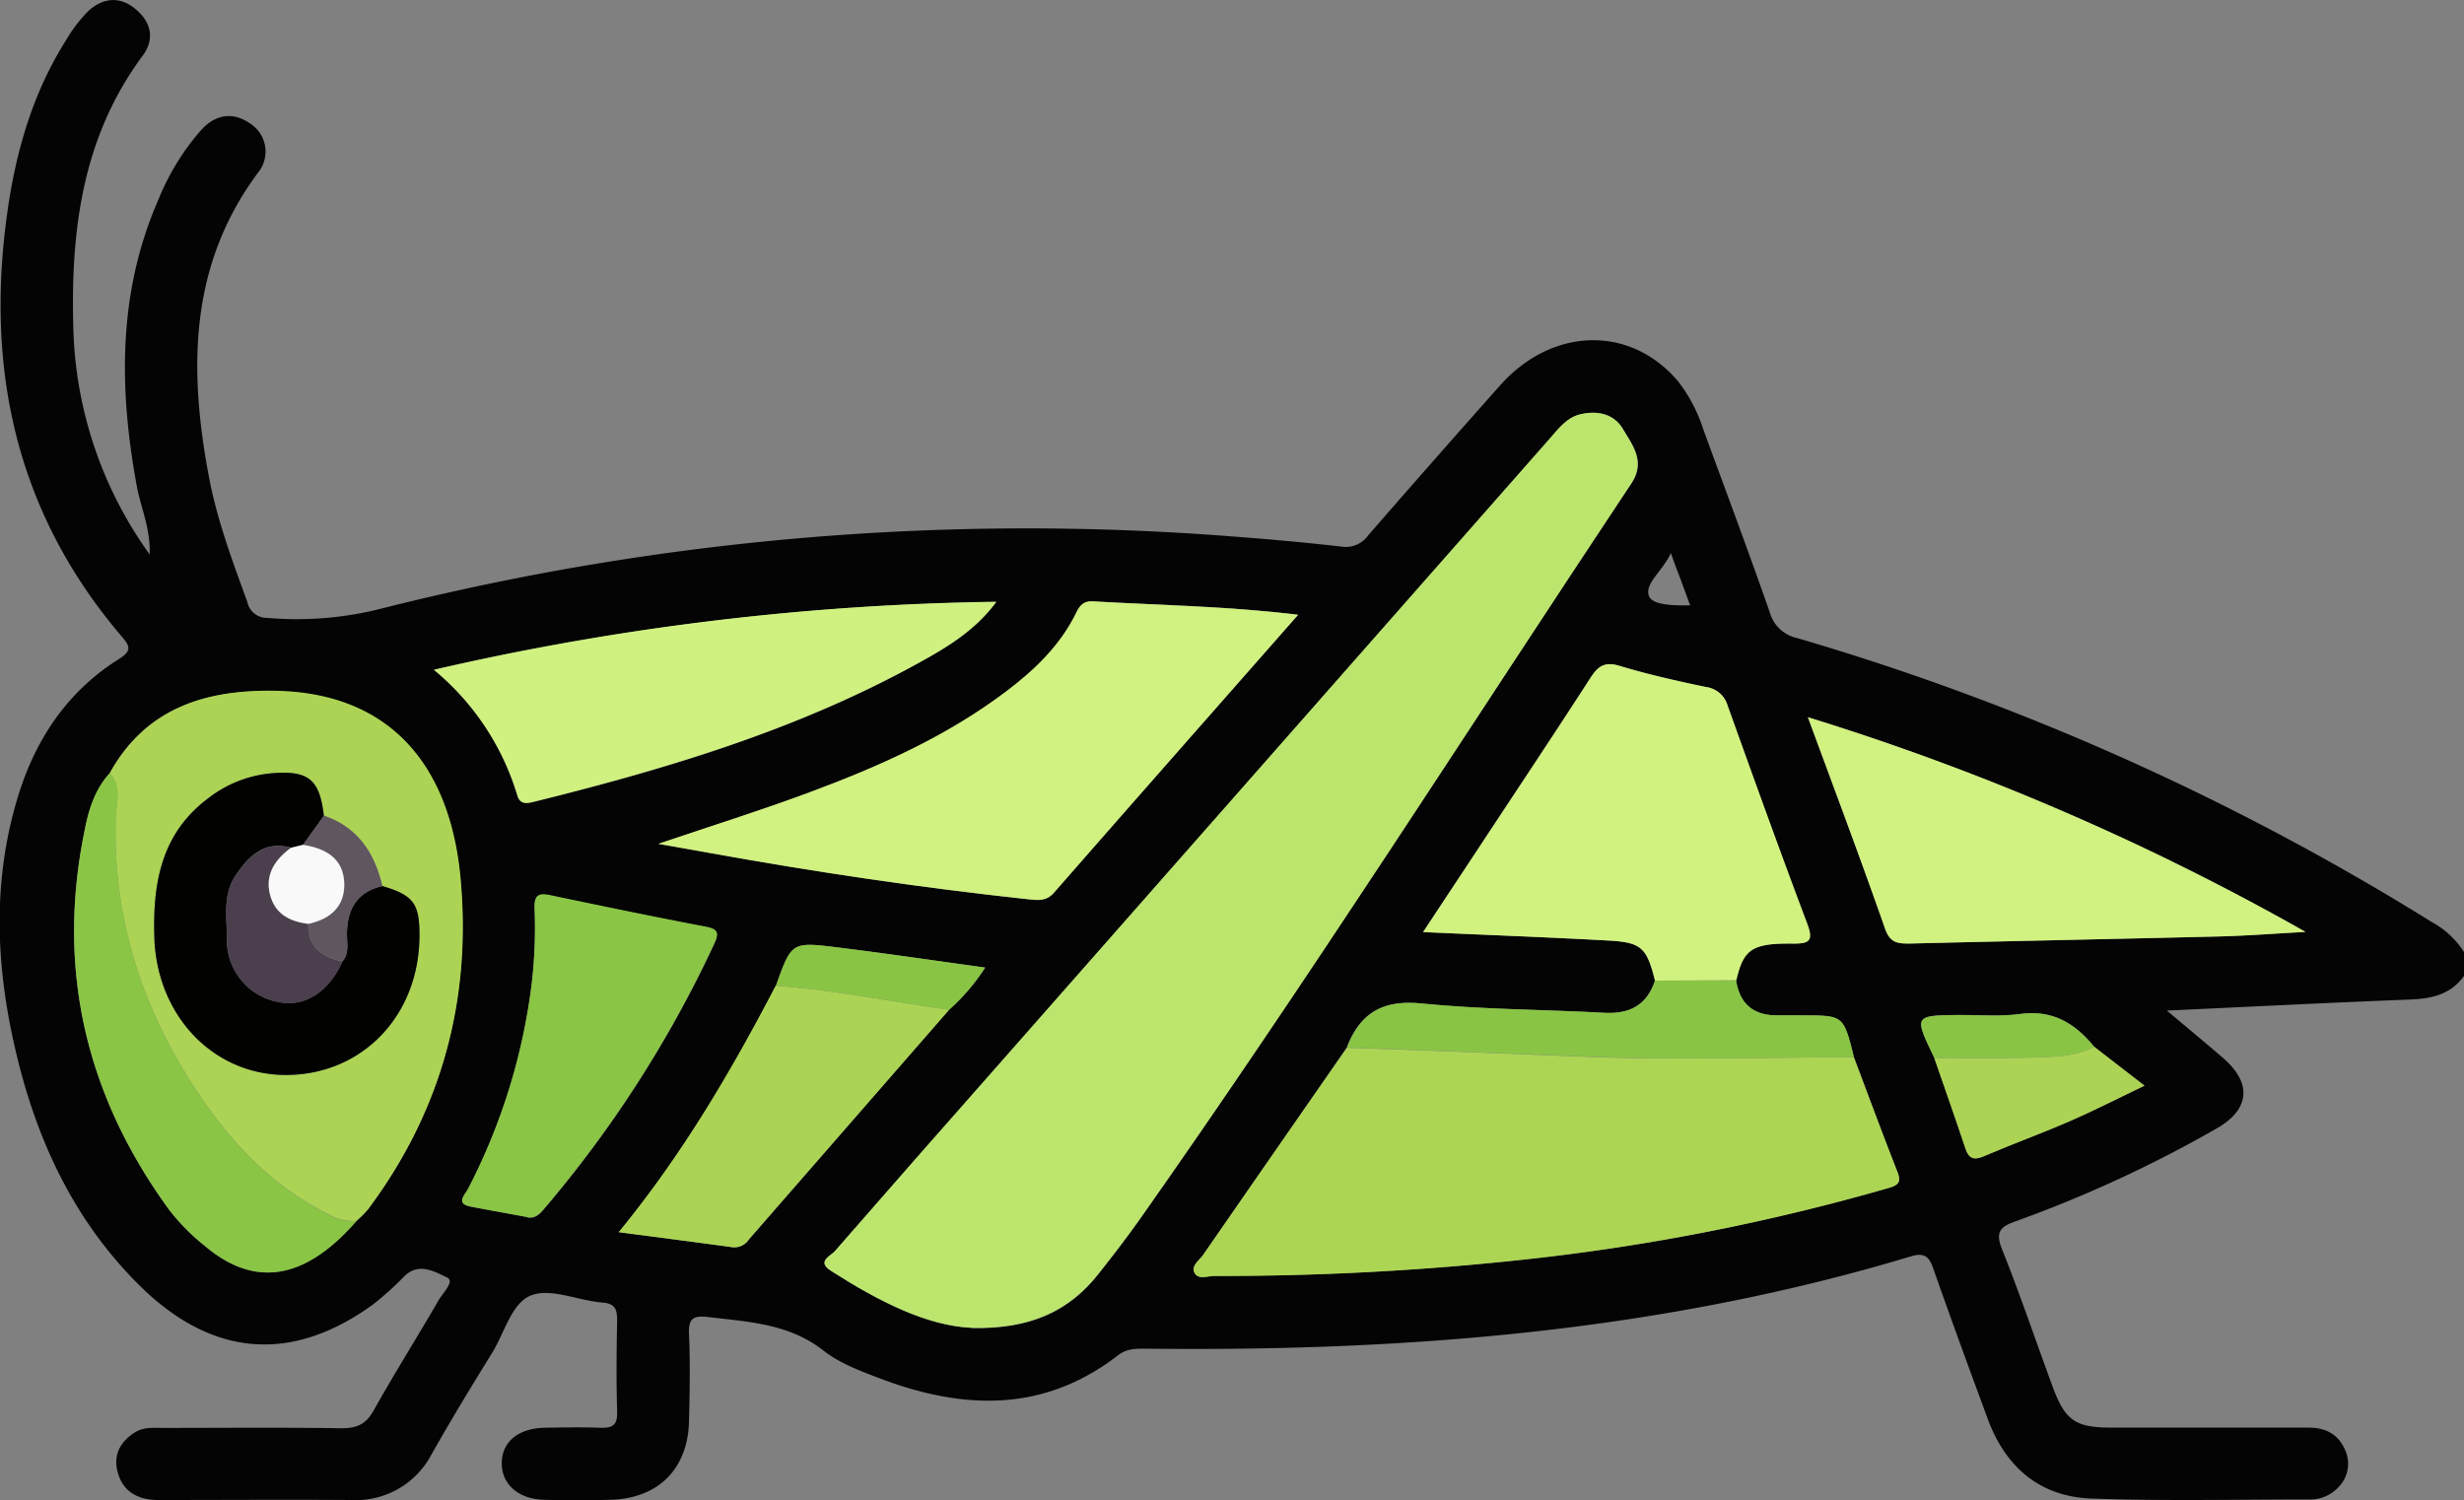 <svg id="Capa_1" data-name="Capa 1" xmlns="http://www.w3.org/2000/svg" viewBox="0 0 408.72 248.88"><rect x="0" y="0" width="408.72" height="248.88" fill="#808080" stroke="none"/><path d="M579.52,703.91c-2.22,3.12-5.41,3.78-9,3.92-13.11.51-26.21,1.18-40.28,1.83,3.55,3,6.45,5.39,9.3,7.85,4.86,4.19,4.48,8.56-1.06,11.71a210.37,210.37,0,0,1-33.54,15.47c-2.56.91-3.09,1.93-2.06,4.54,3,7.52,5.59,15.17,8.38,22.76,2.08,5.65,3.77,6.84,9.7,6.85q16.35,0,32.72,0c2.8,0,4.9,1,6.08,3.63a5.51,5.51,0,0,1-1.1,6.29,6.43,6.43,0,0,1-5,2c-12,0-23.95.28-35.91-.15-8.53-.3-14.26-5.17-17.22-13.18-3.07-8.33-6.14-16.67-9.07-25.05-.72-2.07-1.61-2.58-3.75-1.93C446.4,762.9,404,766.22,361.17,765.75c-1.73,0-3.36-.11-4.9,1.08-12.38,9.59-25.8,9.07-39.59,3.82-3.21-1.22-6.6-2.48-9.25-4.56-5.74-4.51-12.45-4.79-19.15-5.59-2.42-.28-3.32.17-3.19,2.81.21,4.78.12,9.58,0,14.36-.13,7.91-5,12.9-12.94,13.14-3.72.11-7.45.1-11.17,0-4.27-.13-7-2.64-6.95-6.13s2.75-5.74,7.15-5.82c3.06-.05,6.12-.11,9.18,0,2,.09,2.87-.4,2.81-2.61-.15-5-.11-10.11,0-15.16,0-1.89-.34-2.85-2.52-3-4-.33-8.38-2.42-11.68-1.21s-4.46,6.22-6.54,9.57c-3.43,5.53-6.8,11.1-10,16.74A14.19,14.19,0,0,1,229,790.85c-10.64-.08-21.28,0-31.92,0-3.39,0-6-1.36-6.83-4.89-.64-2.79.63-4.9,3-6.37,1.45-.88,3.08-.7,4.66-.7,9.85,0,19.69-.1,29.53.06,2.58,0,4.08-.68,5.37-3,3.43-6.14,7.19-12.09,10.71-18.18.71-1.24,2.8-3.23,1.4-3.86-1.93-.88-4.59-2.54-7-.23a51.25,51.25,0,0,1-5.32,4.79c-13.6,9.8-26.83,8.66-38.94-3.49-11.86-11.9-18-26.72-21.18-42.91-2.47-12.67-2.53-25.34,1.28-37.85,2.93-9.6,8.22-17.52,16.82-22.91,2.2-1.38,1.72-2.17.34-3.79-17.53-20.59-22.65-44.49-18.83-70.78,1.45-10,4.24-19.43,9.63-28a24.82,24.82,0,0,1,3.6-4.76c2.38-2.27,5.23-2.71,7.91-.5s3.28,5,1.23,7.79c-10,13.46-11.94,29-11.5,45A67.11,67.11,0,0,0,195.63,634c.14-4.35-1.47-7.75-2.13-11.3-3-16.24-3.17-32.22,3.63-47.7a40.39,40.39,0,0,1,7.08-11.46c2.36-2.55,5.24-3.06,8.2-.95a5.52,5.52,0,0,1,1.16,8.11c-11.42,15.38-11.46,32.57-8.14,50.29,1.35,7.2,3.89,14,6.4,20.9a3.3,3.3,0,0,0,3.3,2.63,56.9,56.9,0,0,0,19.19-1.61A437.37,437.37,0,0,1,375.12,631c6.09.46,12.19,1,18.26,1.7a4.55,4.55,0,0,0,4.39-1.9q10.88-12.5,21.87-24.86c8.67-9.72,21.6-10,29.5-.68a25.69,25.69,0,0,1,4.22,8.06c3.69,10.08,7.47,20.13,11,30.27a6,6,0,0,0,4.53,4.27A426.13,426.13,0,0,1,574.22,695a14.49,14.49,0,0,1,5.3,4.95Zm-61.36,11.74c-3.15-3.88-6.89-6.15-12.23-5.43-3.37.46-6.84.13-10.27.17-7.39.07-7.39.07-4,7.11,1.73,5,3.5,10,5.16,15,.64,1.93,1.6,2,3.28,1.23,4.63-2,9.37-3.69,14-5.71,4-1.76,8-3.78,12.43-5.91ZM299.51,705.54c-7.4,14.17-15.43,27.94-26.05,40.88,6.82.9,12.85,1.67,18.87,2.5a2.87,2.87,0,0,0,2.71-1.29l33.19-38.1a33.54,33.54,0,0,0,6-7c-8.5-1.17-16.59-2.37-24.7-3.37C302.1,698.25,302.09,698.35,299.51,705.54Zm159.27-.9c1.21-5.16,2.58-6.16,9.36-6.09,2.7,0,3.49-.4,2.42-3.26-4.53-12-8.88-24.12-13.22-36.22a4.3,4.3,0,0,0-3.63-3.09c-4.8-1-9.6-2.09-14.29-3.5-2.4-.73-3.52,0-4.78,1.92-6.2,9.59-12.53,19.09-18.81,28.62l-9,13.62c10.63.48,20.67.85,30.7,1.4,5.54.3,6.4,1.18,7.77,6.65-1.38,4.13-4.27,5.59-8.54,5.34-10.05-.58-20.15-.52-30.15-1.54-6-.61-9.82,1.2-12.15,6.59-.1.24-.18.49-.28.73Q382.29,733,370.37,750.17c-.63.92-2.08,1.82-1.41,3s2.17.49,3.3.49A465.69,465.69,0,0,0,424,750.92a355.55,355.55,0,0,0,60.1-11.84c1.72-.5,2.08-1.05,1.41-2.74-2.47-6.28-4.81-12.62-7.19-18.93-1.73-6.92-1.73-6.92-8.41-6.95-1.33,0-2.65,0-4,0C461.87,710.57,459.4,708.75,458.78,704.64Zm-228.92,40a18.7,18.7,0,0,0,1.94-1.94c12.23-16.35,17.22-34.89,15.34-55-1.74-18.68-11.7-30.66-30.62-31C205,656.38,195,659.39,189,670.28c-2.4,2.66-3.46,6-4.14,9.34-4.8,23.14.18,44.2,14.07,63.2a35.47,35.47,0,0,0,5.89,5.92C213.06,755.73,221.39,754.31,229.86,744.59Zm102.22,17.7c9.68.19,16.08-2.81,20.94-9,2.3-2.92,4.59-5.85,6.73-8.89C388,704.35,414.29,663,441.41,622.23c2.45-3.68.2-6.32-1.37-9s-4.23-3.12-7-2.5c-2.33.52-3.73,2.43-5.22,4.13L336.13,719q-13.44,15.27-26.83,30.57c-.69.8-3.11,1.7-.68,3.26C316.39,757.8,324.48,762,332.08,762.29ZM386.13,644c-11.8-1.45-22.95-1.6-34.07-2.22-1.47-.08-2.12.67-2.69,1.84-2.68,5.52-7,9.61-11.81,13.23-9.86,7.41-21,12.36-32.45,16.61-8,3-16.22,5.54-25.08,8.55l8.53,1.51c17.5,3.16,35.08,5.77,52.76,7.67,1.58.16,3,.41,4.31-1.09C358.9,674.94,372.24,659.82,386.13,644Zm-143.36,9.1A43.13,43.13,0,0,1,256.6,674c.5,1.65,1.75,1.26,2.93,1,21.78-5.4,43.22-11.81,63-22.64,4.87-2.67,9.82-5.44,13.52-10.48A439.94,439.94,0,0,0,242.77,653.13ZM470.69,661c4.48,12.19,8.77,23.6,12.81,35.1.84,2.41,2.23,2.48,4.2,2.44,17.14-.42,34.29-.76,51.43-1.18,4.43-.12,8.85-.46,14.1-.75A416.25,416.25,0,0,0,470.69,661Zm-212.41,83c1.25.22,2-.5,2.7-1.34a193.8,193.8,0,0,0,28.31-44.07c.91-1.94.41-2.42-1.54-2.79-8.59-1.64-17.16-3.41-25.72-5.21-1.87-.39-2.61,0-2.56,2.07A79.62,79.62,0,0,1,259,705.3a100.61,100.61,0,0,1-10.58,34c-.51,1-2.1,2.39.5,2.89C252,742.78,255.16,743.34,258.28,743.92Zm192.9-101.48-1.46-4c-.47-1.28-1-2.56-1.76-4.75-1.38,3-4.34,5-3.66,7.06C444.86,642.42,448.32,642.48,451.18,642.44Z" transform="translate(-170.8 -542.02)" fill="#030403"/><path d="M332.08,762.29c-7.6-.32-15.69-4.49-23.46-9.48-2.43-1.56,0-2.46.68-3.26q13.35-15.34,26.83-30.57L427.8,614.85c1.49-1.7,2.89-3.61,5.22-4.13,2.79-.62,5.54,0,7,2.5s3.82,5.33,1.37,9C414.29,663,388,704.35,359.75,744.42c-2.14,3-4.43,6-6.73,8.89C348.16,759.48,341.76,762.48,332.08,762.29Z" transform="translate(-170.8 -542.02)" fill="#bce56d"/><path d="M478.32,717.41c2.38,6.31,4.72,12.65,7.19,18.93.67,1.69.31,2.24-1.41,2.74A355.55,355.55,0,0,1,424,750.92a465.69,465.69,0,0,1-51.74,2.77c-1.13,0-2.66.67-3.3-.49s.78-2.11,1.41-3q11.89-17.2,23.85-34.36c13.46.43,26.92,1,40.37,1.52C449.15,717.89,463.74,717.43,478.32,717.41Z" transform="translate(-170.8 -542.02)" fill="#add554"/><path d="M386.13,644c-13.89,15.79-27.23,30.91-40.5,46.1-1.31,1.5-2.73,1.25-4.31,1.09-17.68-1.9-35.26-4.51-52.76-7.67L280,682c8.86-3,17.05-5.56,25.08-8.55,11.45-4.25,22.59-9.2,32.45-16.61,4.82-3.62,9.13-7.71,11.81-13.23.57-1.17,1.22-1.92,2.69-1.84C363.18,642.43,374.33,642.58,386.13,644Z" transform="translate(-170.8 -542.02)" fill="#d1f180"/><path d="M189,670.28c6.05-10.89,16.07-13.9,27.57-13.67,18.92.37,28.88,12.35,30.62,31,1.88,20.12-3.11,38.66-15.34,55a18.7,18.7,0,0,1-1.94,1.94,7.91,7.91,0,0,1-4.57-1.08c-8.8-4.36-15.49-11.12-20.95-19.06-9.61-14-14.9-29.4-14.41-46.61C190,675.36,191.11,672.55,189,670.28ZM234.22,689c-1.29-5.5-4.06-9.77-9.7-11.65-.7-6.06-2.52-7.54-8.59-7.06a20,20,0,0,0-10.59,4.15c-7.78,5.82-9.22,14-8.94,23.07.41,13.1,9.94,23,22.21,22.83,12.51-.21,21.74-10,21.77-23.16C240.4,691.92,239.37,690.55,234.22,689Z" transform="translate(-170.8 -542.02)" fill="#acd354"/><path d="M445.34,704.69c-1.37-5.47-2.23-6.35-7.77-6.65-10-.55-20.07-.92-30.7-1.4l9-13.62c6.28-9.53,12.61-19,18.81-28.62,1.26-1.95,2.38-2.65,4.78-1.92,4.69,1.41,9.49,2.49,14.29,3.5a4.3,4.3,0,0,1,3.63,3.09c4.34,12.1,8.69,24.19,13.22,36.22,1.07,2.86.28,3.29-2.42,3.26-6.78-.07-8.15.93-9.36,6.09Z" transform="translate(-170.8 -542.02)" fill="#d2f280"/><path d="M242.77,653.13a439.94,439.94,0,0,1,93.31-11.29c-3.7,5-8.65,7.81-13.52,10.48-19.81,10.83-41.25,17.24-63,22.64-1.18.29-2.43.68-2.93-1A43.13,43.13,0,0,0,242.77,653.13Z" transform="translate(-170.8 -542.02)" fill="#d0f180"/><path d="M470.69,661a416.25,416.25,0,0,1,82.54,35.61c-5.25.29-9.67.63-14.1.75-17.14.42-34.29.76-51.43,1.18-2,0-3.36,0-4.2-2.44C479.46,684.56,475.17,673.15,470.69,661Z" transform="translate(-170.8 -542.02)" fill="#d1f180"/><path d="M258.28,743.92c-3.12-.58-6.26-1.14-9.38-1.74-2.6-.5-1-1.93-.5-2.89a100.61,100.61,0,0,0,10.58-34,79.62,79.62,0,0,0,.49-12.72c-.05-2.08.69-2.46,2.56-2.07,8.56,1.8,17.13,3.57,25.72,5.21,1.95.37,2.45.85,1.54,2.79A193.8,193.8,0,0,1,261,742.58C260.27,743.42,259.53,744.14,258.28,743.92Z" transform="translate(-170.8 -542.02)" fill="#8ac545"/><path d="M189,670.28c2.16,2.27,1.06,5.08,1,7.56-.49,17.21,4.8,32.61,14.41,46.61,5.46,7.94,12.15,14.7,20.95,19.06a7.91,7.91,0,0,0,4.57,1.08c-8.47,9.72-16.8,11.14-25.09,4.15a35.47,35.47,0,0,1-5.89-5.92c-13.89-19-18.87-40.06-14.07-63.2C185.49,676.32,186.55,672.94,189,670.28Z" transform="translate(-170.8 -542.02)" fill="#8ac545"/><path d="M328.23,709.53,295,747.63a2.87,2.87,0,0,1-2.71,1.29c-6-.83-12.05-1.6-18.87-2.5,10.62-12.94,18.65-26.71,26.05-40.88C309.16,706.27,318.66,708.19,328.23,709.53Z" transform="translate(-170.8 -542.02)" fill="#acd454"/><path d="M445.34,704.69l13.44-.05c.62,4.11,3.09,5.93,7.15,5.81,1.33,0,2.65,0,4,0,6.68,0,6.68,0,8.41,6.95-14.58,0-29.17.48-43.73-.08-13.45-.51-26.91-1.09-40.37-1.52.1-.24.18-.49.28-.73,2.33-5.39,6.11-7.2,12.15-6.59,10,1,20.1,1,30.15,1.54C441.07,710.28,444,708.82,445.34,704.69Z" transform="translate(-170.8 -542.02)" fill="#8ac445"/><path d="M518.16,715.65l8.35,6.47c-4.45,2.13-8.38,4.15-12.43,5.91-4.62,2-9.36,3.73-14,5.71-1.68.72-2.64.7-3.28-1.23-1.66-5-3.43-10-5.16-15,5.69,0,11.39.11,17.08-.08C511.92,717.31,515.22,717.27,518.16,715.65Z" transform="translate(-170.8 -542.02)" fill="#acd354"/><path d="M328.23,709.53c-9.57-1.34-19.07-3.26-28.72-4,2.58-7.19,2.59-7.29,10-6.38,8.11,1,16.2,2.2,24.7,3.37A33.54,33.54,0,0,1,328.23,709.53Z" transform="translate(-170.8 -542.02)" fill="#8ac445"/><path d="M518.16,715.65c-2.94,1.62-6.24,1.66-9.43,1.77-5.69.19-11.39.07-17.08.08-3.38-7-3.38-7,4-7.11,3.43,0,6.9.29,10.27-.17C511.27,709.5,515,711.77,518.16,715.65Z" transform="translate(-170.8 -542.02)" fill="#8ac445"/><path d="M234.22,689c5.15,1.52,6.18,2.89,6.16,8.18,0,13.13-9.26,22.95-21.77,23.16-12.27.21-21.8-9.73-22.21-22.83-.28-9,1.16-17.25,8.94-23.07a20,20,0,0,1,10.59-4.15c6.07-.48,7.89,1,8.59,7.06l-3.45,4.8-2,.48c-4.42-1.21-7,1.38-9.17,4.59s-1.47,6.9-1.46,10.43a10.43,10.43,0,0,0,8.83,10.63c4.17.77,8.14-1.83,10.32-6.76,1.18-1.34.75-3,.76-4.5C228.36,692.92,229.94,690,234.22,689Z" transform="translate(-170.8 -542.02)" fill="#020301"/><path d="M234.22,689c-4.28,1-5.86,3.89-5.87,8,0,1.52.42,3.16-.76,4.5-3.28-.83-5.81-2.33-5.65-6.27,3.63-.78,6.1-2.84,6-6.73-.14-4.14-3.1-5.79-6.83-6.37l3.45-4.8C230.16,679.26,232.93,683.53,234.22,689Z" transform="translate(-170.8 -542.02)" fill="#5f5660"/><path d="M221.94,695.28c-.16,3.94,2.37,5.44,5.65,6.27-2.18,4.93-6.15,7.53-10.32,6.76a10.43,10.43,0,0,1-8.83-10.63c0-3.53-.76-7.21,1.46-10.43s4.75-5.8,9.17-4.59c-2.6,1.91-4.33,4.25-3.5,7.67S218.85,694.87,221.94,695.28Z" transform="translate(-170.8 -542.02)" fill="#4b3f4d"/><path d="M221.94,695.28c-3.09-.41-5.57-1.66-6.37-4.95s.9-5.76,3.5-7.67l2-.48c3.73.58,6.69,2.23,6.83,6.37C228,692.44,225.57,694.5,221.94,695.28Z" transform="translate(-170.8 -542.02)" fill="#f9f9f9"/></svg>